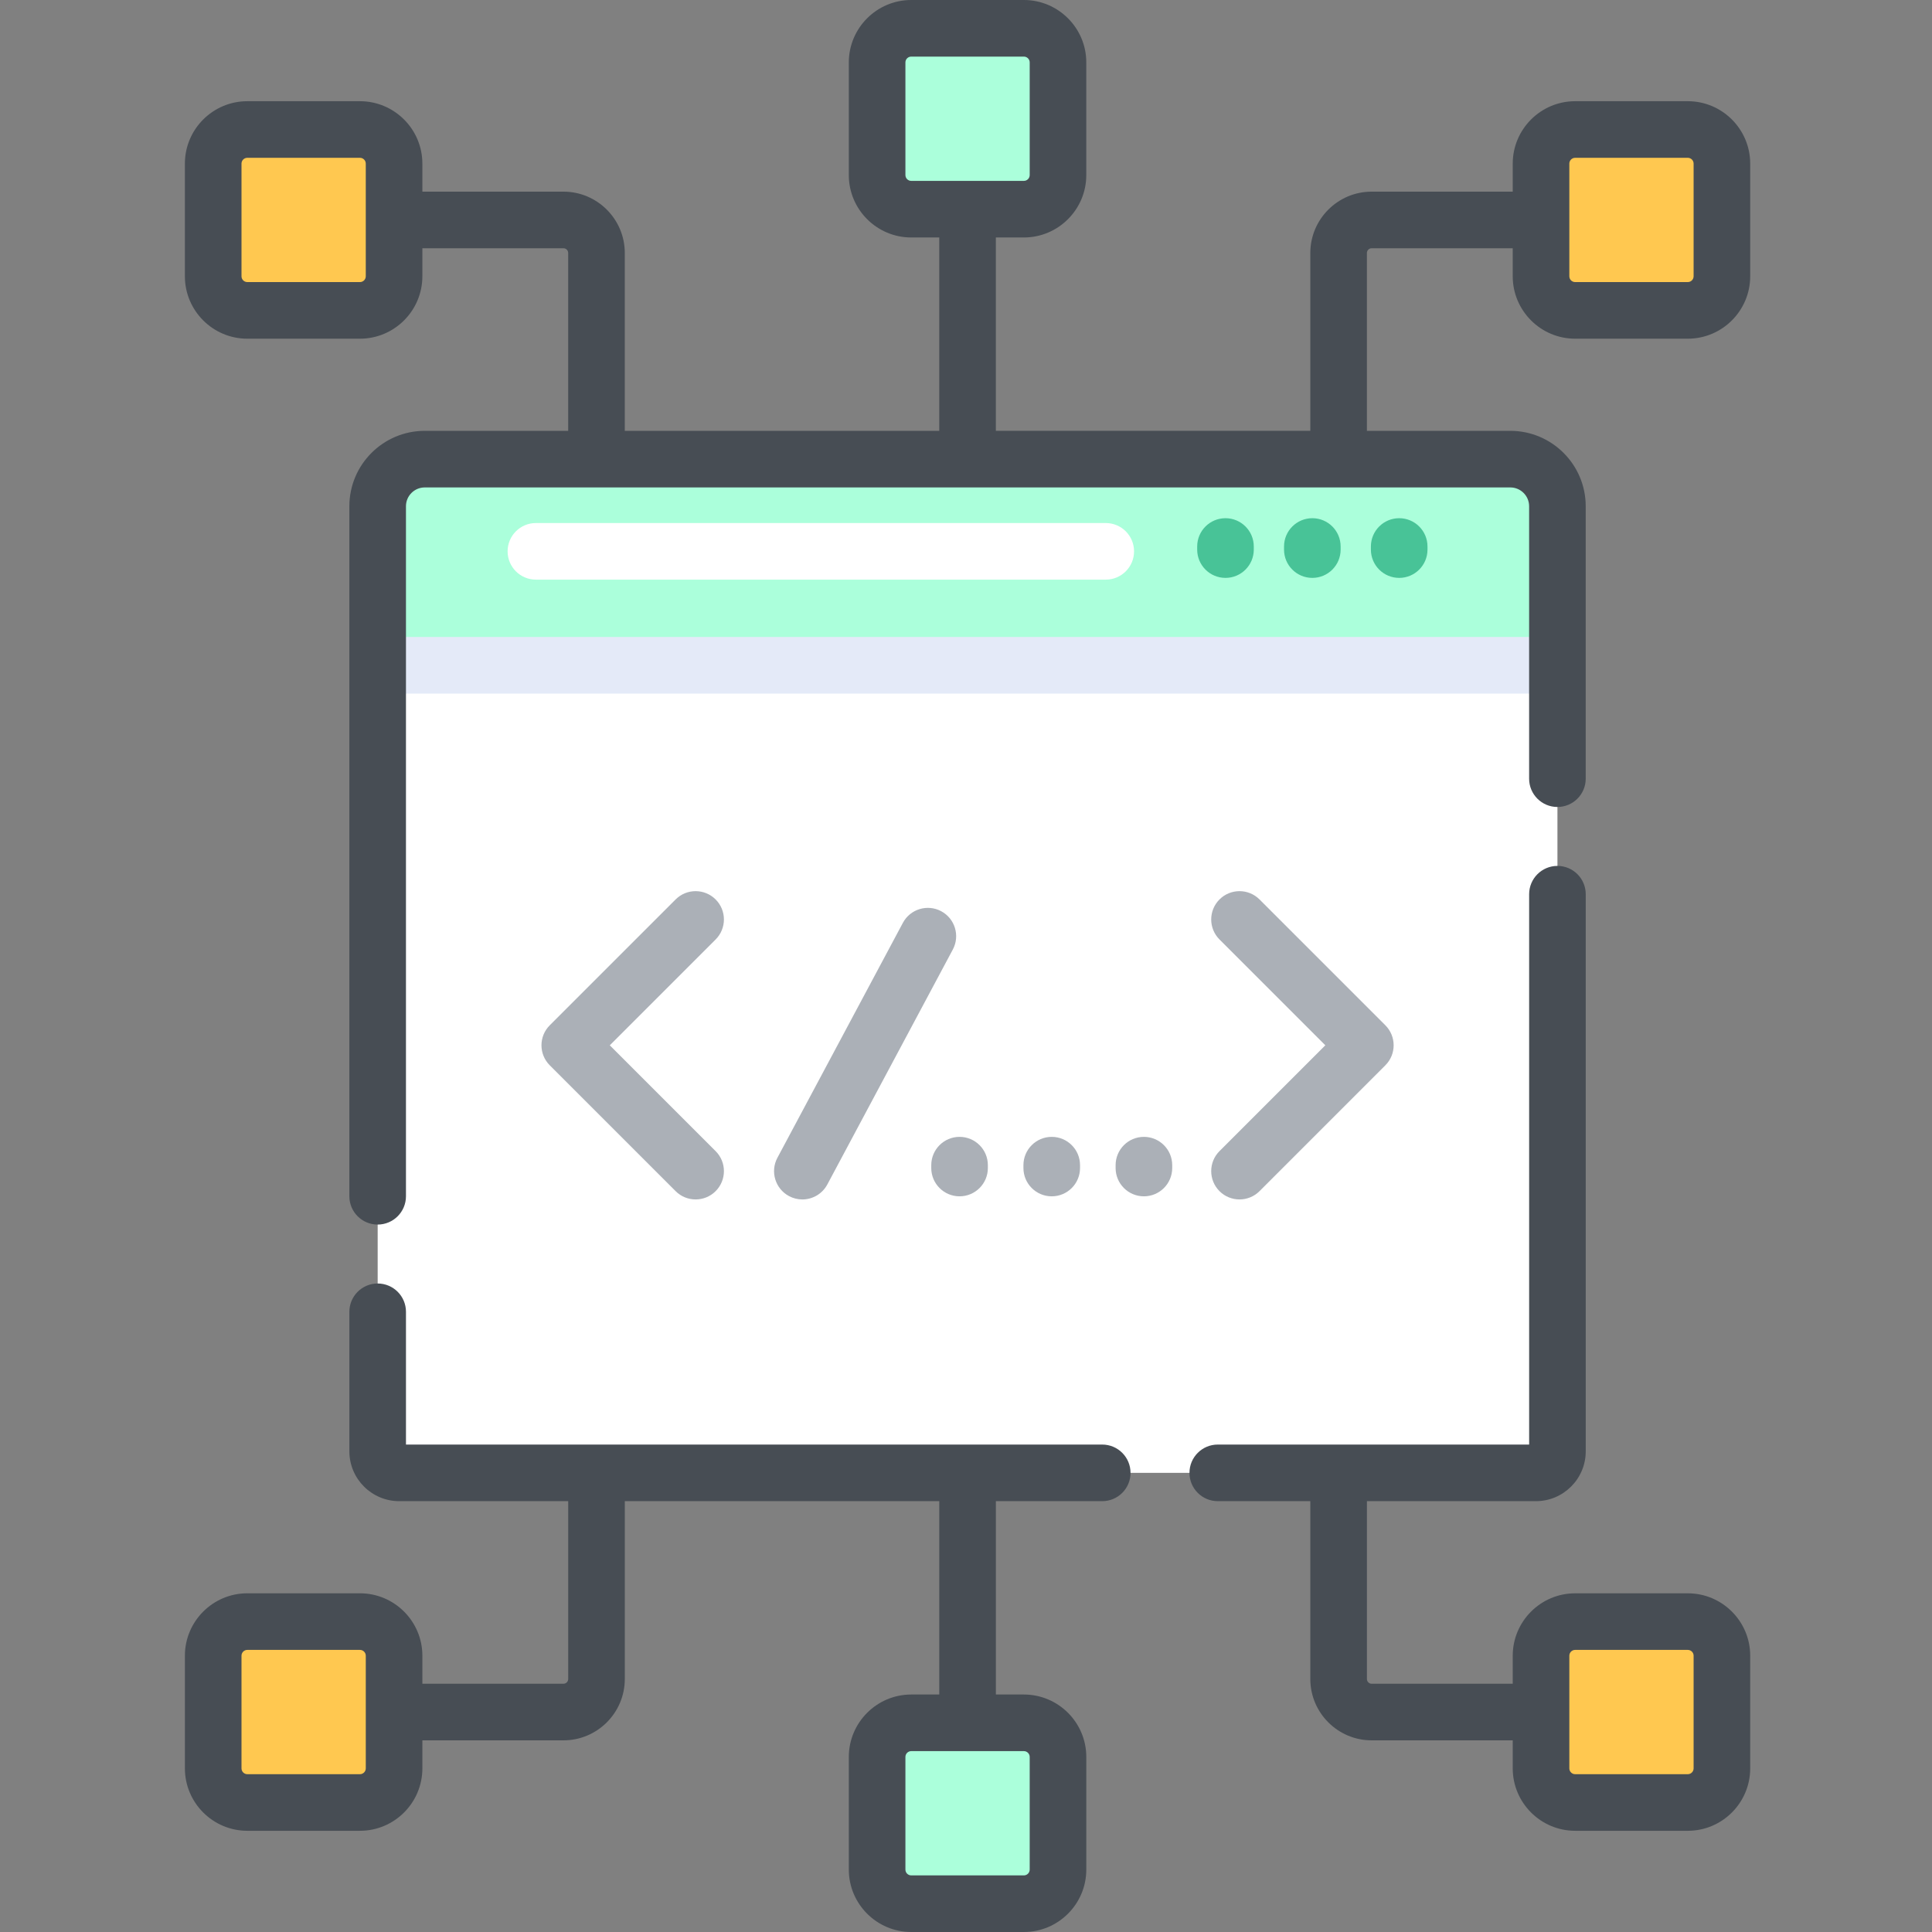 <svg height="512pt" viewBox="-49 0 512 512.001" width="512pt" xmlns="http://www.w3.org/2000/svg"><rect x="-49" y="0" width="512" height="512.001" fill="#808080" stroke="none"/><path d="m363.738 134.156v250.465c0 3.152-2.551 5.703-5.703 5.703h-301.242c-3.156 0-5.707-2.551-5.707-5.703v-250.465c0-6.895 5.59-12.48 12.473-12.48h287.699c6.883 0 12.48 5.586 12.48 12.48zm0 0" fill="#fff"/><path d="m363.738 134.156v49.656h-312.652v-49.656c0-6.895 5.586-12.48 12.473-12.48h287.699c6.883 0 12.48 5.586 12.48 12.48zm0 0" fill="#e4eaf8"/><path d="m363.734 168.801h-312.648v-34.645c0-6.891 5.586-12.48 12.48-12.48h287.688c6.895 0 12.48 5.586 12.48 12.48zm0 0" fill="#abffdb"/><path d="m398.285 82.254h-29.852c-4.992 0-9.043-4.047-9.043-9.039v-29.852c0-4.992 4.051-9.039 9.043-9.039h29.852c4.992 0 9.039 4.047 9.039 9.039v29.852c0 4.992-4.047 9.039-9.039 9.039zm0 0" fill="#ffc850"/><path d="m16.543 82.254h29.848c4.992 0 9.043-4.047 9.043-9.039v-29.852c0-4.992-4.051-9.039-9.043-9.039h-29.848c-4.996 0-9.043 4.047-9.043 9.039v29.852c0 4.992 4.047 9.039 9.043 9.039zm0 0" fill="#ffc850"/><path d="m183.445 16.539v29.852c0 4.992 4.051 9.043 9.043 9.043h29.848c4.996 0 9.043-4.051 9.043-9.043v-29.852c0-4.992-4.047-9.039-9.043-9.039h-29.848c-4.992 0-9.043 4.047-9.043 9.039zm0 0" fill="#abffdb"/><path d="m16.543 429.746h29.848c4.992 0 9.043 4.047 9.043 9.039v29.852c0 4.992-4.051 9.039-9.043 9.039h-29.848c-4.996 0-9.043-4.047-9.043-9.039v-29.852c0-4.992 4.047-9.039 9.043-9.039zm0 0" fill="#ffc850"/><path d="m398.285 429.746h-29.852c-4.992 0-9.043 4.047-9.043 9.039v29.852c0 4.992 4.051 9.039 9.043 9.039h29.852c4.992 0 9.039-4.047 9.039-9.039v-29.852c0-4.992-4.047-9.039-9.039-9.039zm0 0" fill="#ffc850"/><path d="m231.379 495.461v-29.852c0-4.992-4.047-9.043-9.043-9.043h-29.848c-4.992 0-9.043 4.051-9.043 9.043v29.852c0 4.992 4.051 9.039 9.043 9.039h29.848c4.996 0 9.043-4.047 9.043-9.039zm0 0" fill="#abffdb"/><path d="m243.102 382.824h-184.516v-35.184c0-4.141-3.359-7.5-7.5-7.5-4.141 0-7.5 3.359-7.5 7.5v36.98c0 7.281 5.922 13.203 13.203 13.203h44.789v47.129c0 .691-.566 1.258-1.258 1.258h-37.387v-7.426c0-9.121-7.422-16.543-16.543-16.543h-29.848c-9.121 0-16.543 7.422-16.543 16.543v29.852c0 9.121 7.422 16.543 16.543 16.543h29.848c9.121 0 16.543-7.422 16.543-16.543v-7.426h37.387c8.965 0 16.258-7.293 16.258-16.258v-47.129h83.336v51.242h-7.426c-9.121 0-16.543 7.422-16.543 16.543v29.852c0 9.117 7.422 16.539 16.543 16.539h29.848c9.121 0 16.543-7.418 16.543-16.539v-29.852c0-9.121-7.418-16.543-16.543-16.543h-7.422v-51.242h28.188c4.145 0 7.5-3.355 7.5-7.5 0-4.141-3.355-7.5-7.5-7.5zm-195.168 85.812c0 .848-.691 1.543-1.543 1.543h-29.848c-.852 0-1.543-.691-1.543-1.543v-29.852c0-.848.691-1.543 1.543-1.543h29.848c.852 0 1.543.691 1.543 1.543zm175.945-3.027v29.852c0 .848-.691 1.539-1.543 1.539h-29.848c-.852 0-1.543-.691-1.543-1.539v-29.852c0-.852.691-1.543 1.543-1.543h29.848c.852 0 1.543.691 1.543 1.543zm0 0" fill="#474d54"/><path d="m93.02 153.609h151.016c4.141 0 7.5-3.355 7.5-7.5 0-4.141-3.359-7.5-7.5-7.5h-151.016c-4.141 0-7.5 3.359-7.5 7.5 0 4.145 3.359 7.5 7.5 7.5zm0 0" fill="#fff"/><path d="m275.766 153.148c4.141 0 7.5-3.359 7.5-7.5v-.82c0-4.141-3.359-7.5-7.5-7.5-4.145 0-7.5 3.359-7.5 7.5v.82c0 4.141 3.355 7.5 7.5 7.5zm0 0" fill="#48c397"/><path d="m298.781 153.148c4.145 0 7.5-3.359 7.5-7.5v-.82c0-4.141-3.355-7.5-7.5-7.5-4.141 0-7.5 3.359-7.5 7.5v.82c0 4.141 3.359 7.5 7.5 7.5zm0 0" fill="#48c397"/><path d="m321.801 153.148c4.141 0 7.5-3.359 7.5-7.5v-.82c0-4.141-3.359-7.5-7.5-7.5s-7.5 3.359-7.5 7.5v.82c0 4.141 3.359 7.5 7.5 7.5zm0 0" fill="#48c397"/><path d="m398.285 26.82h-29.852c-9.121 0-16.543 7.422-16.543 16.543v7.426h-37.383c-8.965 0-16.258 7.293-16.258 16.258v47.129h-83.336v-51.242h7.422c9.121 0 16.543-7.422 16.543-16.543v-29.852c0-9.117-7.422-16.539-16.543-16.539h-29.848c-9.121 0-16.543 7.422-16.543 16.543v29.848c0 9.121 7.422 16.543 16.543 16.543h7.426v51.246h-83.336v-47.133c0-8.965-7.293-16.258-16.258-16.258h-37.387v-7.426c0-9.121-7.422-16.543-16.543-16.543h-29.848c-9.121 0-16.543 7.422-16.543 16.543v29.852c0 9.121 7.422 16.543 16.543 16.543h29.848c9.121 0 16.543-7.422 16.543-16.543v-7.426h37.387c.691 0 1.258.566 1.258 1.258v47.129h-38.012c-11.02 0-19.98 8.965-19.98 19.98v182.867c0 4.141 3.359 7.5 7.5 7.5 4.141 0 7.5-3.359 7.5-7.5v-182.867c0-2.746 2.234-4.98 4.98-4.98h287.688c2.746 0 4.98 2.234 4.98 4.98v72.203c0 4.141 3.359 7.5 7.5 7.5s7.5-3.359 7.5-7.5v-72.203c0-11.016-8.961-19.98-19.98-19.98h-38.008v-47.129c0-.691.566-1.258 1.262-1.258h37.383v7.426c0 9.121 7.422 16.543 16.543 16.543h29.848c9.121 0 16.543-7.422 16.543-16.543v-29.852c0-9.121-7.418-16.543-16.539-16.543zm-350.352 46.395c0 .848-.691 1.539-1.543 1.539h-29.848c-.852 0-1.543-.691-1.543-1.539v-29.852c0-.852.691-1.543 1.543-1.543h29.848c.852 0 1.543.691 1.543 1.543zm144.555-25.281c-.852 0-1.543-.691-1.543-1.543v-29.852c0-.848.691-1.539 1.543-1.539h29.848c.852 0 1.543.691 1.543 1.539v29.852c0 .852-.691 1.543-1.543 1.543zm207.336 25.281c0 .848-.691 1.539-1.543 1.539h-29.848c-.852 0-1.543-.691-1.543-1.539v-29.852c0-.852.691-1.543 1.543-1.543h29.848c.852 0 1.543.691 1.543 1.543zm0 0" fill="#474d54"/><path d="m398.285 422.246h-29.852c-9.121 0-16.543 7.418-16.543 16.539v7.426h-37.383c-.695 0-1.258-.562-1.258-1.258v-47.129h44.781c7.281 0 13.207-5.922 13.207-13.203v-147.645c0-4.141-3.359-7.5-7.5-7.5-4.145 0-7.5 3.359-7.5 7.5v145.848h-82.516c-4.141 0-7.5 3.359-7.5 7.5 0 4.145 3.359 7.5 7.5 7.5h24.527v47.129c0 8.965 7.293 16.258 16.258 16.258h37.383v7.426c0 9.121 7.422 16.543 16.543 16.543h29.852c9.121 0 16.539-7.422 16.539-16.543v-29.852c0-9.121-7.418-16.539-16.539-16.539zm1.539 46.391c0 .848-.691 1.543-1.543 1.543h-29.848c-.852 0-1.543-.691-1.543-1.543v-29.852c0-.848.691-1.543 1.543-1.543h29.848c.852 0 1.543.691 1.543 1.543zm0 0" fill="#474d54"/><g fill="#abb0b7"><path d="m140.648 238.363c-2.93-2.93-7.68-2.93-10.605 0l-33.352 33.348c-2.93 2.93-2.93 7.68 0 10.605l33.352 33.352c1.461 1.465 3.383 2.195 5.301 2.195s3.84-.73 5.305-2.195c2.93-2.93 2.93-7.68 0-10.605l-28.047-28.047 28.047-28.043c2.93-2.934 2.93-7.68 0-10.609zm0 0"/><path d="m274.176 315.668c1.465 1.465 3.387 2.195 5.305 2.195s3.84-.73 5.305-2.195l33.348-33.352c2.93-2.926 2.93-7.676 0-10.605l-33.348-33.348c-2.93-2.93-7.68-2.93-10.609 0-2.926 2.93-2.926 7.676 0 10.605l28.047 28.047-28.047 28.043c-2.926 2.93-2.926 7.68 0 10.609zm0 0"/><path d="m200.422 241.48c-3.652-1.949-8.195-.57-10.148 3.082l-33.258 62.27c-1.949 3.652-.57 8.195 3.086 10.148 1.125.602 2.332.887 3.527.887 2.676 0 5.27-1.441 6.621-3.969l33.258-62.266c1.949-3.656.57-8.199-3.086-10.152zm0 0"/><path d="m197.793 308.781v.758c0 4.141 3.359 7.5 7.5 7.5s7.5-3.359 7.5-7.5v-.758c0-4.141-3.359-7.5-7.5-7.5s-7.5 3.359-7.5 7.5zm0 0"/><path d="m237.219 309.539v-.758c0-4.141-3.355-7.5-7.5-7.5-4.141 0-7.5 3.359-7.5 7.5v.758c0 4.141 3.359 7.5 7.5 7.5 4.145 0 7.5-3.359 7.5-7.5zm0 0"/><path d="m254.148 301.281c-4.145 0-7.5 3.359-7.5 7.5v.758c0 4.141 3.355 7.5 7.5 7.5 4.141 0 7.5-3.359 7.5-7.5v-.758c0-4.141-3.359-7.5-7.5-7.5zm0 0"/></g></svg>